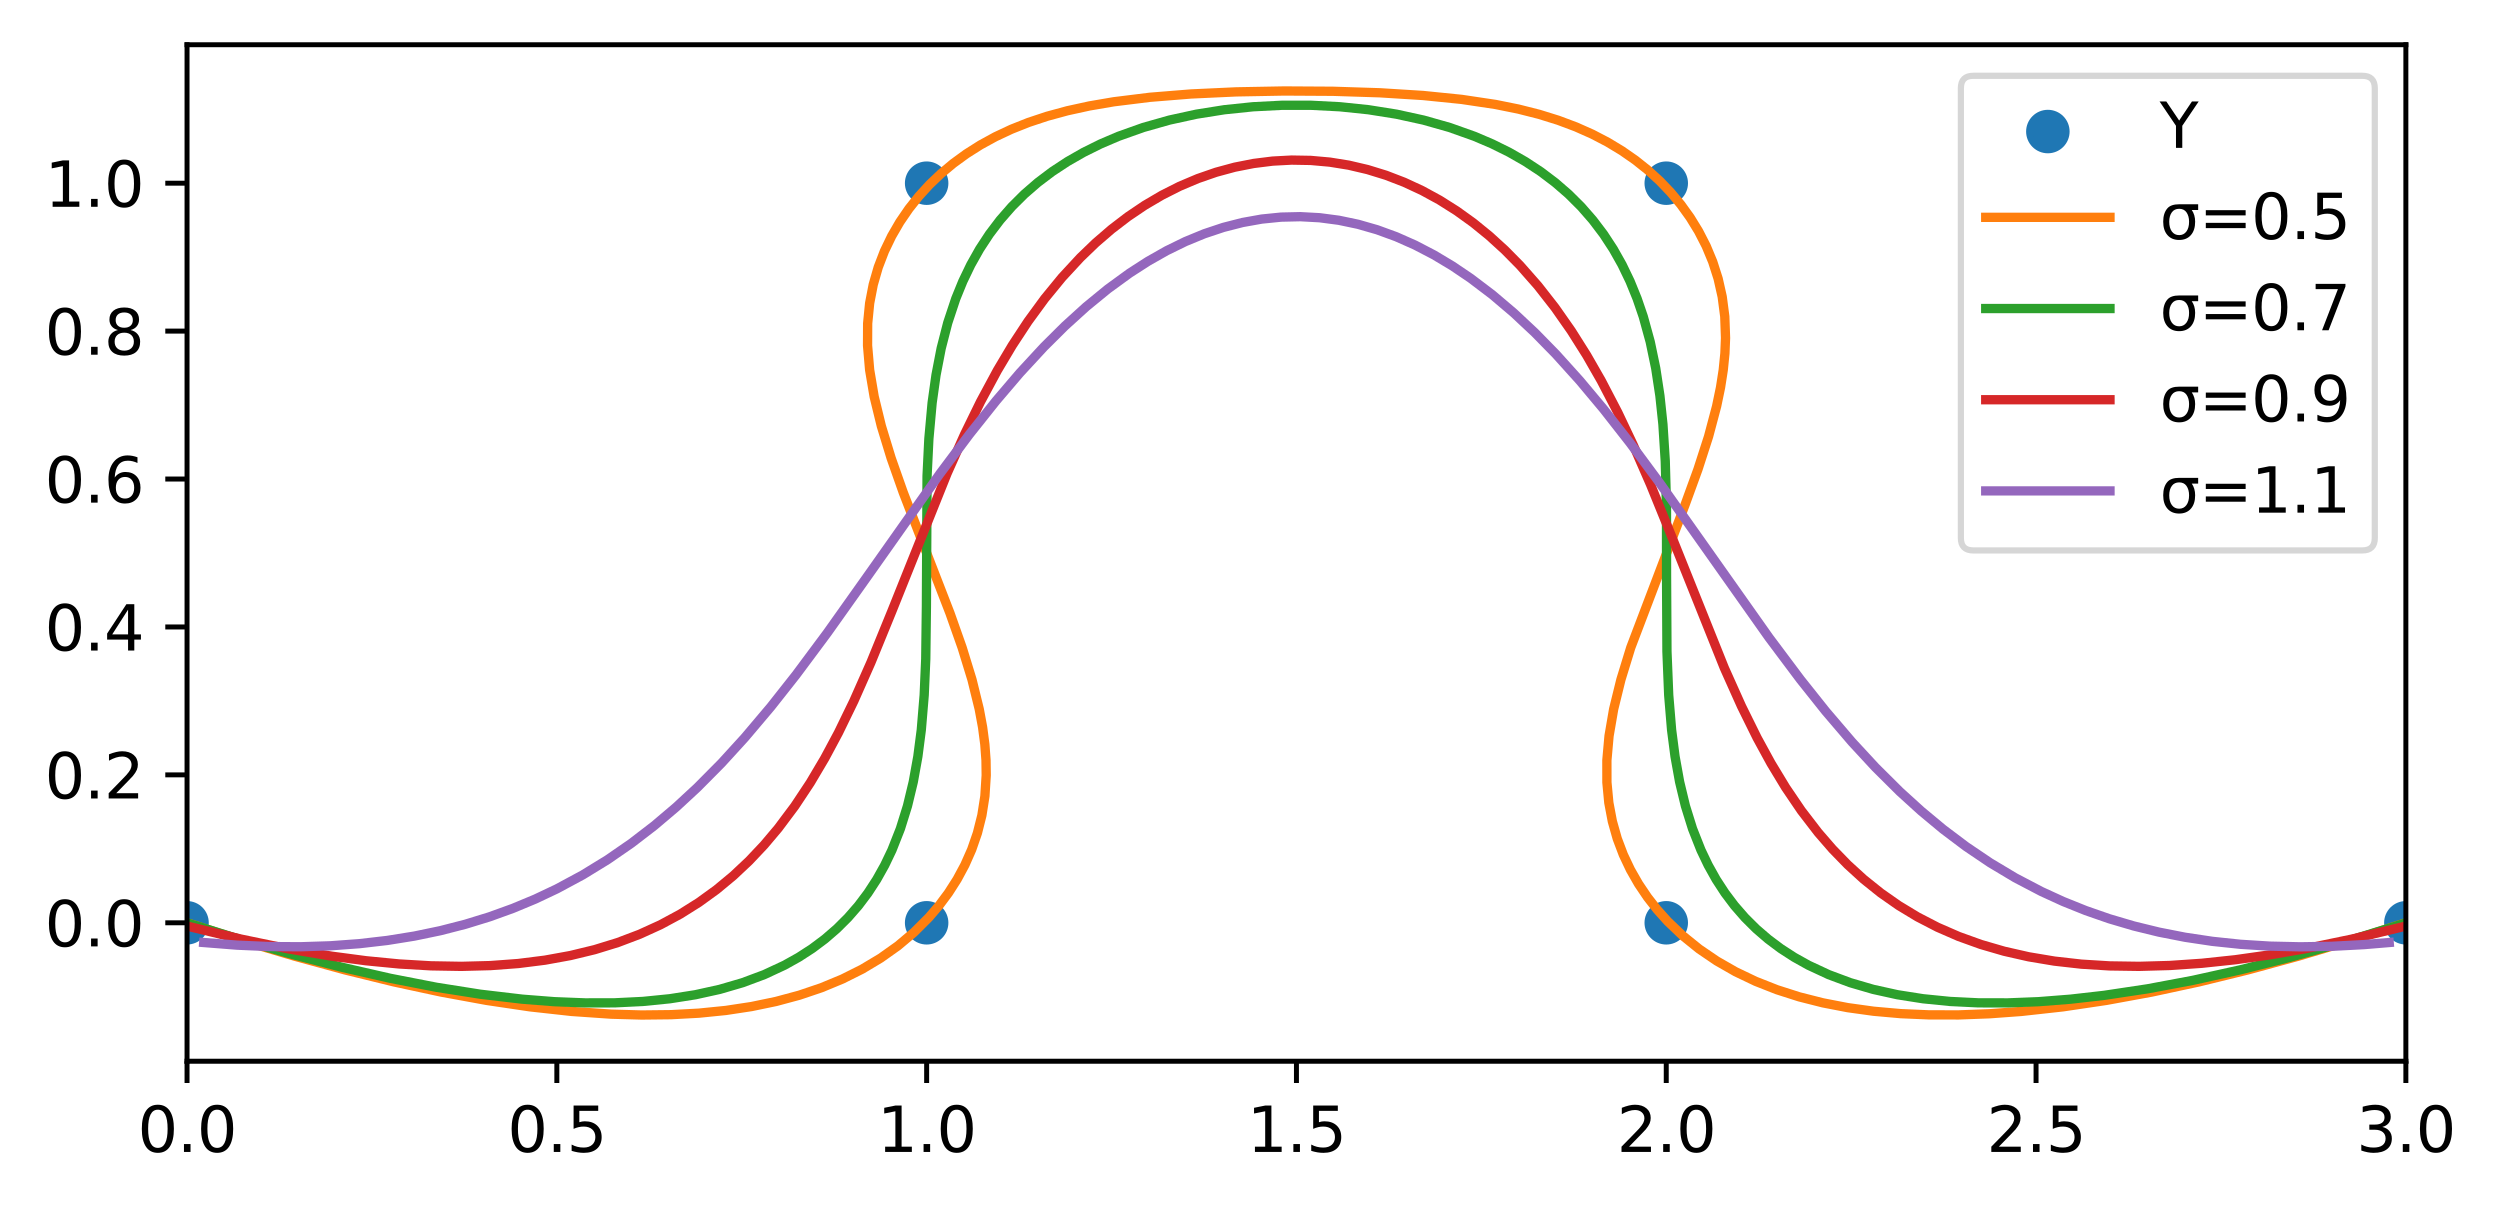 <?xml version="1.0" encoding="utf-8" standalone="no"?>
<!DOCTYPE svg PUBLIC "-//W3C//DTD SVG 1.1//EN"
  "http://www.w3.org/Graphics/SVG/1.1/DTD/svg11.dtd">
<svg xmlns:xlink="http://www.w3.org/1999/xlink" width="402.375pt" height="194.686pt" viewBox="0 0 402.375 194.686" xmlns="http://www.w3.org/2000/svg" version="1.1">
 <defs>
  <style type="text/css">*{stroke-linejoin: round; stroke-linecap: butt}</style>
 </defs>
 <g id="figure_1">
  <g id="patch_1">
   <path d="M 0 194.686 
L 402.375 194.686 
L 402.375 0 
L 0 0 
z
" style="fill: #ffffff"/>
  </g>
  <g id="axes_1">
   <g id="patch_2">
    <path d="M 30.103 170.808 
L 387.223 170.808 
L 387.223 7.2 
L 30.103 7.2 
z
" style="fill: #ffffff"/>
   </g>
   <g id="PathCollection_1">
    <defs>
     <path id="m2f875d21aa" d="M 0 3 
C 0.796 3 1.559 2.684 2.121 2.121 
C 2.684 1.559 3 0.796 3 0 
C 3 -0.796 2.684 -1.559 2.121 -2.121 
C 1.559 -2.684 0.796 -3 0 -3 
C -0.796 -3 -1.559 -2.684 -2.121 -2.121 
C -2.684 -1.559 -3 -0.796 -3 0 
C -3 0.796 -2.684 1.559 -2.121 2.121 
C -1.559 2.684 -0.796 3 0 3 
z
" style="stroke: #1f77b4"/>
    </defs>
    <g clip-path="url(#p6df4ed2275)">
     <use xlink:href="#m2f875d21aa" x="30.103" y="148.524" style="fill: #1f77b4; stroke: #1f77b4"/>
     <use xlink:href="#m2f875d21aa" x="149.143" y="148.524" style="fill: #1f77b4; stroke: #1f77b4"/>
     <use xlink:href="#m2f875d21aa" x="149.143" y="29.484" style="fill: #1f77b4; stroke: #1f77b4"/>
     <use xlink:href="#m2f875d21aa" x="268.183" y="29.484" style="fill: #1f77b4; stroke: #1f77b4"/>
     <use xlink:href="#m2f875d21aa" x="268.183" y="148.524" style="fill: #1f77b4; stroke: #1f77b4"/>
     <use xlink:href="#m2f875d21aa" x="387.223" y="148.524" style="fill: #1f77b4; stroke: #1f77b4"/>
    </g>
   </g>
   <g id="matplotlib.axis_1">
    <g id="xtick_1">
     <g id="line2d_1">
      <defs>
       <path id="me3ab3daf87" d="M 0 0 
L 0 3.5 
" style="stroke: #000000; stroke-width: 0.8"/>
      </defs>
      <g>
       <use xlink:href="#me3ab3daf87" x="30.103" y="170.808" style="stroke: #000000; stroke-width: 0.8"/>
      </g>
     </g>
     <g id="text_1">
      <!-- 0.0 -->
      <g transform="translate(22.152 185.406)scale(0.1 -0.1)">
       <defs>
        <path id="DejaVuSans-30" d="M 2034 4250 
Q 1547 4250 1301 3770 
Q 1056 3291 1056 2328 
Q 1056 1369 1301 889 
Q 1547 409 2034 409 
Q 2525 409 2770 889 
Q 3016 1369 3016 2328 
Q 3016 3291 2770 3770 
Q 2525 4250 2034 4250 
z
M 2034 4750 
Q 2819 4750 3233 4129 
Q 3647 3509 3647 2328 
Q 3647 1150 3233 529 
Q 2819 -91 2034 -91 
Q 1250 -91 836 529 
Q 422 1150 422 2328 
Q 422 3509 836 4129 
Q 1250 4750 2034 4750 
z
" transform="scale(0.016)"/>
        <path id="DejaVuSans-2e" d="M 684 794 
L 1344 794 
L 1344 0 
L 684 0 
L 684 794 
z
" transform="scale(0.016)"/>
       </defs>
       <use xlink:href="#DejaVuSans-30"/>
       <use xlink:href="#DejaVuSans-2e" x="63.623"/>
       <use xlink:href="#DejaVuSans-30" x="95.41"/>
      </g>
     </g>
    </g>
    <g id="xtick_2">
     <g id="line2d_2">
      <g>
       <use xlink:href="#me3ab3daf87" x="89.623" y="170.808" style="stroke: #000000; stroke-width: 0.8"/>
      </g>
     </g>
     <g id="text_2">
      <!-- 0.5 -->
      <g transform="translate(81.672 185.406)scale(0.1 -0.1)">
       <defs>
        <path id="DejaVuSans-35" d="M 691 4666 
L 3169 4666 
L 3169 4134 
L 1269 4134 
L 1269 2991 
Q 1406 3038 1543 3061 
Q 1681 3084 1819 3084 
Q 2600 3084 3056 2656 
Q 3513 2228 3513 1497 
Q 3513 744 3044 326 
Q 2575 -91 1722 -91 
Q 1428 -91 1123 -41 
Q 819 9 494 109 
L 494 744 
Q 775 591 1075 516 
Q 1375 441 1709 441 
Q 2250 441 2565 725 
Q 2881 1009 2881 1497 
Q 2881 1984 2565 2268 
Q 2250 2553 1709 2553 
Q 1456 2553 1204 2497 
Q 953 2441 691 2322 
L 691 4666 
z
" transform="scale(0.016)"/>
       </defs>
       <use xlink:href="#DejaVuSans-30"/>
       <use xlink:href="#DejaVuSans-2e" x="63.623"/>
       <use xlink:href="#DejaVuSans-35" x="95.41"/>
      </g>
     </g>
    </g>
    <g id="xtick_3">
     <g id="line2d_3">
      <g>
       <use xlink:href="#me3ab3daf87" x="149.143" y="170.808" style="stroke: #000000; stroke-width: 0.8"/>
      </g>
     </g>
     <g id="text_3">
      <!-- 1.0 -->
      <g transform="translate(141.192 185.406)scale(0.1 -0.1)">
       <defs>
        <path id="DejaVuSans-31" d="M 794 531 
L 1825 531 
L 1825 4091 
L 703 3866 
L 703 4441 
L 1819 4666 
L 2450 4666 
L 2450 531 
L 3481 531 
L 3481 0 
L 794 0 
L 794 531 
z
" transform="scale(0.016)"/>
       </defs>
       <use xlink:href="#DejaVuSans-31"/>
       <use xlink:href="#DejaVuSans-2e" x="63.623"/>
       <use xlink:href="#DejaVuSans-30" x="95.41"/>
      </g>
     </g>
    </g>
    <g id="xtick_4">
     <g id="line2d_4">
      <g>
       <use xlink:href="#me3ab3daf87" x="208.663" y="170.808" style="stroke: #000000; stroke-width: 0.8"/>
      </g>
     </g>
     <g id="text_4">
      <!-- 1.5 -->
      <g transform="translate(200.712 185.406)scale(0.1 -0.1)">
       <use xlink:href="#DejaVuSans-31"/>
       <use xlink:href="#DejaVuSans-2e" x="63.623"/>
       <use xlink:href="#DejaVuSans-35" x="95.41"/>
      </g>
     </g>
    </g>
    <g id="xtick_5">
     <g id="line2d_5">
      <g>
       <use xlink:href="#me3ab3daf87" x="268.183" y="170.808" style="stroke: #000000; stroke-width: 0.8"/>
      </g>
     </g>
     <g id="text_5">
      <!-- 2.0 -->
      <g transform="translate(260.232 185.406)scale(0.1 -0.1)">
       <defs>
        <path id="DejaVuSans-32" d="M 1228 531 
L 3431 531 
L 3431 0 
L 469 0 
L 469 531 
Q 828 903 1448 1529 
Q 2069 2156 2228 2338 
Q 2531 2678 2651 2914 
Q 2772 3150 2772 3378 
Q 2772 3750 2511 3984 
Q 2250 4219 1831 4219 
Q 1534 4219 1204 4116 
Q 875 4013 500 3803 
L 500 4441 
Q 881 4594 1212 4672 
Q 1544 4750 1819 4750 
Q 2544 4750 2975 4387 
Q 3406 4025 3406 3419 
Q 3406 3131 3298 2873 
Q 3191 2616 2906 2266 
Q 2828 2175 2409 1742 
Q 1991 1309 1228 531 
z
" transform="scale(0.016)"/>
       </defs>
       <use xlink:href="#DejaVuSans-32"/>
       <use xlink:href="#DejaVuSans-2e" x="63.623"/>
       <use xlink:href="#DejaVuSans-30" x="95.41"/>
      </g>
     </g>
    </g>
    <g id="xtick_6">
     <g id="line2d_6">
      <g>
       <use xlink:href="#me3ab3daf87" x="327.703" y="170.808" style="stroke: #000000; stroke-width: 0.8"/>
      </g>
     </g>
     <g id="text_6">
      <!-- 2.5 -->
      <g transform="translate(319.752 185.406)scale(0.1 -0.1)">
       <use xlink:href="#DejaVuSans-32"/>
       <use xlink:href="#DejaVuSans-2e" x="63.623"/>
       <use xlink:href="#DejaVuSans-35" x="95.41"/>
      </g>
     </g>
    </g>
    <g id="xtick_7">
     <g id="line2d_7">
      <g>
       <use xlink:href="#me3ab3daf87" x="387.223" y="170.808" style="stroke: #000000; stroke-width: 0.8"/>
      </g>
     </g>
     <g id="text_7">
      <!-- 3.0 -->
      <g transform="translate(379.272 185.406)scale(0.1 -0.1)">
       <defs>
        <path id="DejaVuSans-33" d="M 2597 2516 
Q 3050 2419 3304 2112 
Q 3559 1806 3559 1356 
Q 3559 666 3084 287 
Q 2609 -91 1734 -91 
Q 1441 -91 1130 -33 
Q 819 25 488 141 
L 488 750 
Q 750 597 1062 519 
Q 1375 441 1716 441 
Q 2309 441 2620 675 
Q 2931 909 2931 1356 
Q 2931 1769 2642 2001 
Q 2353 2234 1838 2234 
L 1294 2234 
L 1294 2753 
L 1863 2753 
Q 2328 2753 2575 2939 
Q 2822 3125 2822 3475 
Q 2822 3834 2567 4026 
Q 2313 4219 1838 4219 
Q 1578 4219 1281 4162 
Q 984 4106 628 3988 
L 628 4550 
Q 988 4650 1302 4700 
Q 1616 4750 1894 4750 
Q 2613 4750 3031 4423 
Q 3450 4097 3450 3541 
Q 3450 3153 3228 2886 
Q 3006 2619 2597 2516 
z
" transform="scale(0.016)"/>
       </defs>
       <use xlink:href="#DejaVuSans-33"/>
       <use xlink:href="#DejaVuSans-2e" x="63.623"/>
       <use xlink:href="#DejaVuSans-30" x="95.41"/>
      </g>
     </g>
    </g>
   </g>
   <g id="matplotlib.axis_2">
    <g id="ytick_1">
     <g id="line2d_8">
      <defs>
       <path id="m744a5b8b11" d="M 0 0 
L -3.5 0 
" style="stroke: #000000; stroke-width: 0.8"/>
      </defs>
      <g>
       <use xlink:href="#m744a5b8b11" x="30.103" y="148.524" style="stroke: #000000; stroke-width: 0.8"/>
      </g>
     </g>
     <g id="text_8">
      <!-- 0.0 -->
      <g transform="translate(7.2 152.323)scale(0.1 -0.1)">
       <use xlink:href="#DejaVuSans-30"/>
       <use xlink:href="#DejaVuSans-2e" x="63.623"/>
       <use xlink:href="#DejaVuSans-30" x="95.41"/>
      </g>
     </g>
    </g>
    <g id="ytick_2">
     <g id="line2d_9">
      <g>
       <use xlink:href="#m744a5b8b11" x="30.103" y="124.716" style="stroke: #000000; stroke-width: 0.8"/>
      </g>
     </g>
     <g id="text_9">
      <!-- 0.2 -->
      <g transform="translate(7.2 128.515)scale(0.1 -0.1)">
       <use xlink:href="#DejaVuSans-30"/>
       <use xlink:href="#DejaVuSans-2e" x="63.623"/>
       <use xlink:href="#DejaVuSans-32" x="95.41"/>
      </g>
     </g>
    </g>
    <g id="ytick_3">
     <g id="line2d_10">
      <g>
       <use xlink:href="#m744a5b8b11" x="30.103" y="100.908" style="stroke: #000000; stroke-width: 0.8"/>
      </g>
     </g>
     <g id="text_10">
      <!-- 0.4 -->
      <g transform="translate(7.2 104.707)scale(0.1 -0.1)">
       <defs>
        <path id="DejaVuSans-34" d="M 2419 4116 
L 825 1625 
L 2419 1625 
L 2419 4116 
z
M 2253 4666 
L 3047 4666 
L 3047 1625 
L 3713 1625 
L 3713 1100 
L 3047 1100 
L 3047 0 
L 2419 0 
L 2419 1100 
L 313 1100 
L 313 1709 
L 2253 4666 
z
" transform="scale(0.016)"/>
       </defs>
       <use xlink:href="#DejaVuSans-30"/>
       <use xlink:href="#DejaVuSans-2e" x="63.623"/>
       <use xlink:href="#DejaVuSans-34" x="95.41"/>
      </g>
     </g>
    </g>
    <g id="ytick_4">
     <g id="line2d_11">
      <g>
       <use xlink:href="#m744a5b8b11" x="30.103" y="77.1" style="stroke: #000000; stroke-width: 0.8"/>
      </g>
     </g>
     <g id="text_11">
      <!-- 0.6 -->
      <g transform="translate(7.2 80.899)scale(0.1 -0.1)">
       <defs>
        <path id="DejaVuSans-36" d="M 2113 2584 
Q 1688 2584 1439 2293 
Q 1191 2003 1191 1497 
Q 1191 994 1439 701 
Q 1688 409 2113 409 
Q 2538 409 2786 701 
Q 3034 994 3034 1497 
Q 3034 2003 2786 2293 
Q 2538 2584 2113 2584 
z
M 3366 4563 
L 3366 3988 
Q 3128 4100 2886 4159 
Q 2644 4219 2406 4219 
Q 1781 4219 1451 3797 
Q 1122 3375 1075 2522 
Q 1259 2794 1537 2939 
Q 1816 3084 2150 3084 
Q 2853 3084 3261 2657 
Q 3669 2231 3669 1497 
Q 3669 778 3244 343 
Q 2819 -91 2113 -91 
Q 1303 -91 875 529 
Q 447 1150 447 2328 
Q 447 3434 972 4092 
Q 1497 4750 2381 4750 
Q 2619 4750 2861 4703 
Q 3103 4656 3366 4563 
z
" transform="scale(0.016)"/>
       </defs>
       <use xlink:href="#DejaVuSans-30"/>
       <use xlink:href="#DejaVuSans-2e" x="63.623"/>
       <use xlink:href="#DejaVuSans-36" x="95.41"/>
      </g>
     </g>
    </g>
    <g id="ytick_5">
     <g id="line2d_12">
      <g>
       <use xlink:href="#m744a5b8b11" x="30.103" y="53.292" style="stroke: #000000; stroke-width: 0.8"/>
      </g>
     </g>
     <g id="text_12">
      <!-- 0.8 -->
      <g transform="translate(7.2 57.091)scale(0.1 -0.1)">
       <defs>
        <path id="DejaVuSans-38" d="M 2034 2216 
Q 1584 2216 1326 1975 
Q 1069 1734 1069 1313 
Q 1069 891 1326 650 
Q 1584 409 2034 409 
Q 2484 409 2743 651 
Q 3003 894 3003 1313 
Q 3003 1734 2745 1975 
Q 2488 2216 2034 2216 
z
M 1403 2484 
Q 997 2584 770 2862 
Q 544 3141 544 3541 
Q 544 4100 942 4425 
Q 1341 4750 2034 4750 
Q 2731 4750 3128 4425 
Q 3525 4100 3525 3541 
Q 3525 3141 3298 2862 
Q 3072 2584 2669 2484 
Q 3125 2378 3379 2068 
Q 3634 1759 3634 1313 
Q 3634 634 3220 271 
Q 2806 -91 2034 -91 
Q 1263 -91 848 271 
Q 434 634 434 1313 
Q 434 1759 690 2068 
Q 947 2378 1403 2484 
z
M 1172 3481 
Q 1172 3119 1398 2916 
Q 1625 2713 2034 2713 
Q 2441 2713 2670 2916 
Q 2900 3119 2900 3481 
Q 2900 3844 2670 4047 
Q 2441 4250 2034 4250 
Q 1625 4250 1398 4047 
Q 1172 3844 1172 3481 
z
" transform="scale(0.016)"/>
       </defs>
       <use xlink:href="#DejaVuSans-30"/>
       <use xlink:href="#DejaVuSans-2e" x="63.623"/>
       <use xlink:href="#DejaVuSans-38" x="95.41"/>
      </g>
     </g>
    </g>
    <g id="ytick_6">
     <g id="line2d_13">
      <g>
       <use xlink:href="#m744a5b8b11" x="30.103" y="29.484" style="stroke: #000000; stroke-width: 0.8"/>
      </g>
     </g>
     <g id="text_13">
      <!-- 1.0 -->
      <g transform="translate(7.2 33.283)scale(0.1 -0.1)">
       <use xlink:href="#DejaVuSans-31"/>
       <use xlink:href="#DejaVuSans-2e" x="63.623"/>
       <use xlink:href="#DejaVuSans-30" x="95.41"/>
      </g>
     </g>
    </g>
   </g>
   <g id="line2d_14">
    <path d="M 30.103 148.524 
L 38.881 151.35 
L 47.362 153.878 
L 55.544 156.109 
L 63.428 158.041 
L 71.015 159.675 
L 78.303 161.011 
L 85.292 162.049 
L 91.984 162.788 
L 98.376 163.229 
L 103.276 163.366 
L 107.984 163.313 
L 112.5 163.068 
L 116.826 162.632 
L 120.96 162.004 
L 124.902 161.185 
L 128.653 160.175 
L 132.213 158.972 
L 135.579 157.577 
L 138.754 155.99 
L 141.734 154.208 
L 144.518 152.231 
L 147.104 150.056 
L 149.486 147.676 
L 151.134 145.753 
L 152.658 143.706 
L 154.051 141.527 
L 155.301 139.206 
L 156.396 136.73 
L 157.315 134.078 
L 158.034 131.225 
L 158.519 128.139 
L 158.731 124.779 
L 158.698 122.365 
L 158.508 119.794 
L 158.149 117.053 
L 157.608 114.131 
L 156.443 109.393 
L 154.858 104.235 
L 152.905 98.708 
L 149.137 88.981 
L 145.374 79.256 
L 143.428 73.733 
L 141.853 68.579 
L 140.698 63.846 
L 139.968 59.536 
L 139.633 55.621 
L 139.649 52.057 
L 139.97 48.796 
L 140.55 45.795 
L 141.352 43.015 
L 142.347 40.425 
L 143.512 38.004 
L 144.829 35.733 
L 146.288 33.6 
L 147.88 31.595 
L 149.601 29.713 
L 151.451 27.948 
L 153.43 26.297 
L 155.543 24.759 
L 157.797 23.331 
L 160.203 22.013 
L 162.78 20.804 
L 165.549 19.703 
L 168.54 18.711 
L 171.792 17.827 
L 175.347 17.05 
L 179.254 16.381 
L 185.085 15.658 
L 191.671 15.126 
L 198.949 14.788 
L 206.695 14.643 
L 214.542 14.691 
L 222.093 14.933 
L 229.042 15.368 
L 235.25 15.996 
L 240.718 16.815 
L 244.386 17.556 
L 247.733 18.404 
L 250.806 19.361 
L 253.646 20.425 
L 256.284 21.598 
L 258.745 22.88 
L 261.048 24.271 
L 263.207 25.772 
L 265.23 27.385 
L 267.123 29.112 
L 268.887 30.954 
L 270.523 32.918 
L 272.026 35.007 
L 273.392 37.231 
L 274.609 39.601 
L 275.662 42.132 
L 276.532 44.845 
L 277.19 47.769 
L 277.602 50.939 
L 277.725 54.396 
L 277.623 56.885 
L 277.358 59.536 
L 276.918 62.363 
L 276.291 65.376 
L 274.994 70.252 
L 273.287 75.537 
L 271.238 81.163 
L 262.468 104.235 
L 260.884 109.393 
L 259.718 114.131 
L 258.976 118.446 
L 258.628 122.365 
L 258.632 125.932 
L 258.94 129.196 
L 259.508 132.2 
L 260.296 134.983 
L 261.277 137.574 
L 262.425 139.996 
L 263.725 142.268 
L 265.162 144.402 
L 266.728 146.408 
L 268.416 148.29 
L 270.85 150.618 
L 273.486 152.744 
L 276.319 154.672 
L 279.348 156.405 
L 282.57 157.944 
L 285.985 159.291 
L 289.593 160.445 
L 293.391 161.408 
L 297.382 162.179 
L 301.564 162.759 
L 305.937 163.147 
L 310.502 163.344 
L 315.258 163.35 
L 320.205 163.165 
L 325.343 162.788 
L 332.034 162.049 
L 339.024 161.011 
L 346.312 159.675 
L 353.898 158.041 
L 361.782 156.109 
L 369.965 153.878 
L 378.445 151.35 
L 387.223 148.524 
L 387.223 148.524 
" clip-path="url(#p6df4ed2275)" style="fill: none; stroke: #ff7f0e; stroke-width: 1.5; stroke-linecap: square"/>
   </g>
   <g id="line2d_15">
    <path d="M 30.126 148.547 
L 38.781 151.249 
L 47.121 153.637 
L 55.146 155.709 
L 62.854 157.465 
L 70.244 158.903 
L 77.315 160.02 
L 84.064 160.817 
L 89.232 161.221 
L 94.191 161.417 
L 98.942 161.405 
L 103.483 161.182 
L 107.813 160.748 
L 111.931 160.101 
L 115.836 159.24 
L 119.525 158.163 
L 122.998 156.868 
L 126.252 155.354 
L 128.549 154.073 
L 130.721 152.667 
L 132.768 151.134 
L 134.689 149.475 
L 136.484 147.687 
L 138.152 145.772 
L 139.694 143.727 
L 141.108 141.554 
L 142.396 139.251 
L 143.559 136.82 
L 144.916 133.381 
L 146.058 129.719 
L 146.992 125.841 
L 147.729 121.756 
L 148.283 117.478 
L 148.748 111.883 
L 149.001 106.053 
L 149.105 97.596 
L 149.21 76.63 
L 149.501 70.637 
L 150.026 64.833 
L 150.651 60.361 
L 151.482 56.064 
L 152.538 51.96 
L 153.833 48.061 
L 154.968 45.278 
L 156.247 42.619 
L 157.672 40.087 
L 159.246 37.684 
L 160.97 35.41 
L 162.844 33.266 
L 164.867 31.253 
L 167.038 29.372 
L 169.355 27.622 
L 171.816 26.004 
L 174.417 24.517 
L 177.151 23.163 
L 180.014 21.94 
L 184.018 20.516 
L 188.214 19.327 
L 192.575 18.375 
L 197.072 17.66 
L 201.668 17.183 
L 206.324 16.944 
L 211.002 16.944 
L 215.659 17.183 
L 220.254 17.66 
L 224.751 18.375 
L 229.112 19.327 
L 233.308 20.516 
L 237.312 21.94 
L 240.175 23.163 
L 242.91 24.517 
L 245.51 26.004 
L 247.971 27.622 
L 250.288 29.372 
L 252.46 31.253 
L 254.483 33.266 
L 256.356 35.41 
L 258.08 37.684 
L 259.654 40.087 
L 261.08 42.619 
L 262.359 45.278 
L 263.493 48.061 
L 264.487 50.966 
L 265.602 55.02 
L 266.488 59.27 
L 267.162 63.7 
L 267.647 68.289 
L 268.024 74.214 
L 268.221 81.523 
L 268.231 92.666 
L 268.296 104.863 
L 268.579 111.883 
L 269.043 117.478 
L 269.597 121.756 
L 270.334 125.841 
L 271.268 129.719 
L 272.41 133.381 
L 273.767 136.82 
L 274.93 139.251 
L 276.218 141.554 
L 277.633 143.727 
L 279.174 145.772 
L 280.842 147.687 
L 282.637 149.475 
L 284.559 151.134 
L 286.605 152.667 
L 288.778 154.073 
L 291.074 155.354 
L 294.328 156.868 
L 297.801 158.163 
L 301.491 159.24 
L 305.395 160.101 
L 309.513 160.748 
L 313.843 161.182 
L 318.384 161.405 
L 323.135 161.417 
L 328.095 161.221 
L 333.262 160.817 
L 338.636 160.205 
L 345.642 159.152 
L 352.969 157.778 
L 360.613 156.086 
L 368.575 154.077 
L 376.852 151.752 
L 385.444 149.112 
L 387.2 148.547 
L 387.2 148.547 
" clip-path="url(#p6df4ed2275)" style="fill: none; stroke: #2ca02c; stroke-width: 1.5; stroke-linecap: square"/>
   </g>
   <g id="line2d_16">
    <path d="M 30.763 149.211 
L 38.646 151.117 
L 46.192 152.68 
L 53.401 153.901 
L 58.928 154.633 
L 64.244 155.149 
L 69.349 155.449 
L 74.246 155.536 
L 78.938 155.411 
L 83.428 155.078 
L 87.717 154.537 
L 91.81 153.793 
L 95.711 152.847 
L 99.423 151.704 
L 102.951 150.368 
L 106.3 148.843 
L 109.476 147.133 
L 112.484 145.243 
L 115.331 143.18 
L 118.023 140.948 
L 120.567 138.556 
L 122.972 136.009 
L 125.244 133.315 
L 127.913 129.752 
L 130.407 125.989 
L 132.745 122.043 
L 134.945 117.933 
L 137.434 112.812 
L 140.174 106.623 
L 143.527 98.42 
L 152.434 76.197 
L 155.252 69.9 
L 157.811 64.663 
L 160.53 59.615 
L 162.93 55.583 
L 165.461 51.73 
L 168.13 48.08 
L 170.94 44.65 
L 173.89 41.46 
L 176.351 39.092 
L 178.898 36.896 
L 181.529 34.88 
L 184.238 33.052 
L 187.02 31.416 
L 189.868 29.979 
L 192.776 28.747 
L 195.734 27.722 
L 198.735 26.909 
L 201.769 26.311 
L 204.825 25.929 
L 207.895 25.765 
L 210.967 25.82 
L 214.031 26.093 
L 217.078 26.583 
L 220.096 27.289 
L 223.077 28.208 
L 226.011 29.337 
L 228.89 30.673 
L 231.706 32.209 
L 234.452 33.942 
L 237.123 35.865 
L 239.712 37.972 
L 242.216 40.255 
L 244.633 42.706 
L 247.527 45.994 
L 250.28 49.515 
L 252.894 53.248 
L 255.372 57.175 
L 257.722 61.274 
L 260.385 66.389 
L 262.897 71.681 
L 265.669 78.024 
L 269.055 86.344 
L 277.535 107.519 
L 280.297 113.678 
L 282.811 118.767 
L 285.038 122.846 
L 287.405 126.757 
L 289.932 130.481 
L 292.638 134.001 
L 294.943 136.66 
L 297.382 139.169 
L 299.962 141.522 
L 302.692 143.712 
L 305.579 145.732 
L 308.628 147.577 
L 311.847 149.241 
L 315.24 150.72 
L 318.814 152.008 
L 322.573 153.102 
L 326.521 153.998 
L 330.663 154.691 
L 335.002 155.181 
L 339.542 155.462 
L 344.285 155.534 
L 349.234 155.394 
L 354.392 155.04 
L 359.76 154.471 
L 365.34 153.684 
L 371.134 152.68 
L 378.68 151.117 
L 386.564 149.211 
L 386.564 149.211 
" clip-path="url(#p6df4ed2275)" style="fill: none; stroke: #d62728; stroke-width: 1.5; stroke-linecap: square"/>
   </g>
   <g id="line2d_17">
    <path d="M 32.789 151.698 
L 38.161 152.122 
L 43.349 152.348 
L 48.358 152.381 
L 53.192 152.225 
L 57.856 151.883 
L 62.354 151.361 
L 66.691 150.663 
L 70.872 149.794 
L 74.903 148.758 
L 78.788 147.562 
L 82.533 146.21 
L 86.143 144.708 
L 89.624 143.062 
L 93.803 140.812 
L 97.801 138.359 
L 101.629 135.715 
L 105.299 132.894 
L 108.822 129.909 
L 112.211 126.774 
L 116.118 122.835 
L 119.867 118.726 
L 124.071 113.752 
L 128.119 108.624 
L 133.145 101.872 
L 139.629 92.74 
L 151.255 76.28 
L 156.035 69.895 
L 160.335 64.492 
L 164.151 60.02 
L 168.027 55.825 
L 171.399 52.473 
L 174.821 49.367 
L 178.291 46.525 
L 181.808 43.964 
L 184.774 42.054 
L 187.769 40.356 
L 190.791 38.878 
L 193.836 37.624 
L 196.901 36.601 
L 199.983 35.812 
L 203.077 35.259 
L 206.179 34.946 
L 209.284 34.874 
L 212.389 35.043 
L 215.488 35.452 
L 218.578 36.099 
L 221.653 36.982 
L 224.711 38.098 
L 227.747 39.443 
L 230.758 41.009 
L 233.742 42.793 
L 236.696 44.786 
L 240.198 47.442 
L 243.651 50.374 
L 247.056 53.564 
L 250.413 56.993 
L 254.271 61.271 
L 258.072 65.815 
L 262.358 71.288 
L 267.127 77.735 
L 273.984 87.422 
L 284.731 102.628 
L 289.777 109.364 
L 293.846 114.473 
L 298.074 119.422 
L 301.848 123.504 
L 305.782 127.413 
L 309.198 130.518 
L 312.75 133.472 
L 316.45 136.258 
L 320.311 138.865 
L 324.344 141.279 
L 328.561 143.487 
L 332.074 145.097 
L 335.717 146.562 
L 339.496 147.876 
L 343.417 149.032 
L 347.485 150.027 
L 351.705 150.854 
L 356.082 151.509 
L 360.621 151.986 
L 365.327 152.281 
L 370.204 152.391 
L 375.258 152.31 
L 380.491 152.034 
L 384.537 151.698 
L 384.537 151.698 
" clip-path="url(#p6df4ed2275)" style="fill: none; stroke: #9467bd; stroke-width: 1.5; stroke-linecap: square"/>
   </g>
   <g id="patch_3">
    <path d="M 30.103 170.808 
L 30.103 7.2 
" style="fill: none; stroke: #000000; stroke-width: 0.8; stroke-linejoin: miter; stroke-linecap: square"/>
   </g>
   <g id="patch_4">
    <path d="M 387.223 170.808 
L 387.223 7.2 
" style="fill: none; stroke: #000000; stroke-width: 0.8; stroke-linejoin: miter; stroke-linecap: square"/>
   </g>
   <g id="patch_5">
    <path d="M 30.103 170.808 
L 387.223 170.808 
" style="fill: none; stroke: #000000; stroke-width: 0.8; stroke-linejoin: miter; stroke-linecap: square"/>
   </g>
   <g id="patch_6">
    <path d="M 30.103 7.2 
L 387.223 7.2 
" style="fill: none; stroke: #000000; stroke-width: 0.8; stroke-linejoin: miter; stroke-linecap: square"/>
   </g>
   <g id="legend_1">
    <g id="patch_7">
     <path d="M 317.603 88.591 
L 380.223 88.591 
Q 382.223 88.591 382.223 86.591 
L 382.223 14.2 
Q 382.223 12.2 380.223 12.2 
L 317.603 12.2 
Q 315.603 12.2 315.603 14.2 
L 315.603 86.591 
Q 315.603 88.591 317.603 88.591 
z
" style="fill: #ffffff; opacity: 0.8; stroke: #cccccc; stroke-linejoin: miter"/>
    </g>
    <g id="PathCollection_2">
     <g>
      <use xlink:href="#m2f875d21aa" x="329.603" y="21.173" style="fill: #1f77b4; stroke: #1f77b4"/>
     </g>
    </g>
    <g id="text_14">
     <!-- Y -->
     <g transform="translate(347.603 23.798)scale(0.1 -0.1)">
      <defs>
       <path id="DejaVuSans-59" d="M -13 4666 
L 666 4666 
L 1959 2747 
L 3244 4666 
L 3922 4666 
L 2272 2222 
L 2272 0 
L 1638 0 
L 1638 2222 
L -13 4666 
z
" transform="scale(0.016)"/>
      </defs>
      <use xlink:href="#DejaVuSans-59"/>
     </g>
    </g>
    <g id="line2d_18">
     <path d="M 319.603 34.977 
L 329.603 34.977 
L 339.603 34.977 
" style="fill: none; stroke: #ff7f0e; stroke-width: 1.5; stroke-linecap: square"/>
    </g>
    <g id="text_15">
     <!-- σ=0.5 -->
     <g transform="translate(347.603 38.477)scale(0.1 -0.1)">
      <defs>
       <path id="DejaVuSans-3c3" d="M 1959 3044 
Q 1484 3044 1228 2700 
Q 959 2341 959 1747 
Q 959 1119 1226 758 
Q 1494 397 1959 397 
Q 2419 397 2687 759 
Q 2956 1122 2956 1747 
Q 2956 2319 2688 2700 
Q 2441 3044 1959 3044 
z
M 1959 3500 
L 3869 3500 
L 3869 2925 
L 3225 2925 
Q 3566 2438 3566 1747 
Q 3566 888 3138 400 
Q 2709 -91 1959 -91 
Q 1206 -91 781 400 
Q 353 888 353 1747 
Q 353 2613 781 3097 
Q 1134 3500 1959 3500 
z
" transform="scale(0.016)"/>
       <path id="DejaVuSans-3d" d="M 678 2906 
L 4684 2906 
L 4684 2381 
L 678 2381 
L 678 2906 
z
M 678 1631 
L 4684 1631 
L 4684 1100 
L 678 1100 
L 678 1631 
z
" transform="scale(0.016)"/>
      </defs>
      <use xlink:href="#DejaVuSans-3c3"/>
      <use xlink:href="#DejaVuSans-3d" x="63.379"/>
      <use xlink:href="#DejaVuSans-30" x="147.168"/>
      <use xlink:href="#DejaVuSans-2e" x="210.791"/>
      <use xlink:href="#DejaVuSans-35" x="242.578"/>
     </g>
    </g>
    <g id="line2d_19">
     <path d="M 319.603 49.655 
L 329.603 49.655 
L 339.603 49.655 
" style="fill: none; stroke: #2ca02c; stroke-width: 1.5; stroke-linecap: square"/>
    </g>
    <g id="text_16">
     <!-- σ=0.7 -->
     <g transform="translate(347.603 53.155)scale(0.1 -0.1)">
      <defs>
       <path id="DejaVuSans-37" d="M 525 4666 
L 3525 4666 
L 3525 4397 
L 1831 0 
L 1172 0 
L 2766 4134 
L 525 4134 
L 525 4666 
z
" transform="scale(0.016)"/>
      </defs>
      <use xlink:href="#DejaVuSans-3c3"/>
      <use xlink:href="#DejaVuSans-3d" x="63.379"/>
      <use xlink:href="#DejaVuSans-30" x="147.168"/>
      <use xlink:href="#DejaVuSans-2e" x="210.791"/>
      <use xlink:href="#DejaVuSans-37" x="242.578"/>
     </g>
    </g>
    <g id="line2d_20">
     <path d="M 319.603 64.333 
L 329.603 64.333 
L 339.603 64.333 
" style="fill: none; stroke: #d62728; stroke-width: 1.5; stroke-linecap: square"/>
    </g>
    <g id="text_17">
     <!-- σ=0.9 -->
     <g transform="translate(347.603 67.833)scale(0.1 -0.1)">
      <defs>
       <path id="DejaVuSans-39" d="M 703 97 
L 703 672 
Q 941 559 1184 500 
Q 1428 441 1663 441 
Q 2288 441 2617 861 
Q 2947 1281 2994 2138 
Q 2813 1869 2534 1725 
Q 2256 1581 1919 1581 
Q 1219 1581 811 2004 
Q 403 2428 403 3163 
Q 403 3881 828 4315 
Q 1253 4750 1959 4750 
Q 2769 4750 3195 4129 
Q 3622 3509 3622 2328 
Q 3622 1225 3098 567 
Q 2575 -91 1691 -91 
Q 1453 -91 1209 -44 
Q 966 3 703 97 
z
M 1959 2075 
Q 2384 2075 2632 2365 
Q 2881 2656 2881 3163 
Q 2881 3666 2632 3958 
Q 2384 4250 1959 4250 
Q 1534 4250 1286 3958 
Q 1038 3666 1038 3163 
Q 1038 2656 1286 2365 
Q 1534 2075 1959 2075 
z
" transform="scale(0.016)"/>
      </defs>
      <use xlink:href="#DejaVuSans-3c3"/>
      <use xlink:href="#DejaVuSans-3d" x="63.379"/>
      <use xlink:href="#DejaVuSans-30" x="147.168"/>
      <use xlink:href="#DejaVuSans-2e" x="210.791"/>
      <use xlink:href="#DejaVuSans-39" x="242.578"/>
     </g>
    </g>
    <g id="line2d_21">
     <path d="M 319.603 79.011 
L 329.603 79.011 
L 339.603 79.011 
" style="fill: none; stroke: #9467bd; stroke-width: 1.5; stroke-linecap: square"/>
    </g>
    <g id="text_18">
     <!-- σ=1.1 -->
     <g transform="translate(347.603 82.511)scale(0.1 -0.1)">
      <use xlink:href="#DejaVuSans-3c3"/>
      <use xlink:href="#DejaVuSans-3d" x="63.379"/>
      <use xlink:href="#DejaVuSans-31" x="147.168"/>
      <use xlink:href="#DejaVuSans-2e" x="210.791"/>
      <use xlink:href="#DejaVuSans-31" x="242.578"/>
     </g>
    </g>
   </g>
  </g>
 </g>
 <defs>
  <clipPath id="p6df4ed2275">
   <rect x="30.103" y="7.2" width="357.12" height="163.608"/>
  </clipPath>
 </defs>
</svg>
